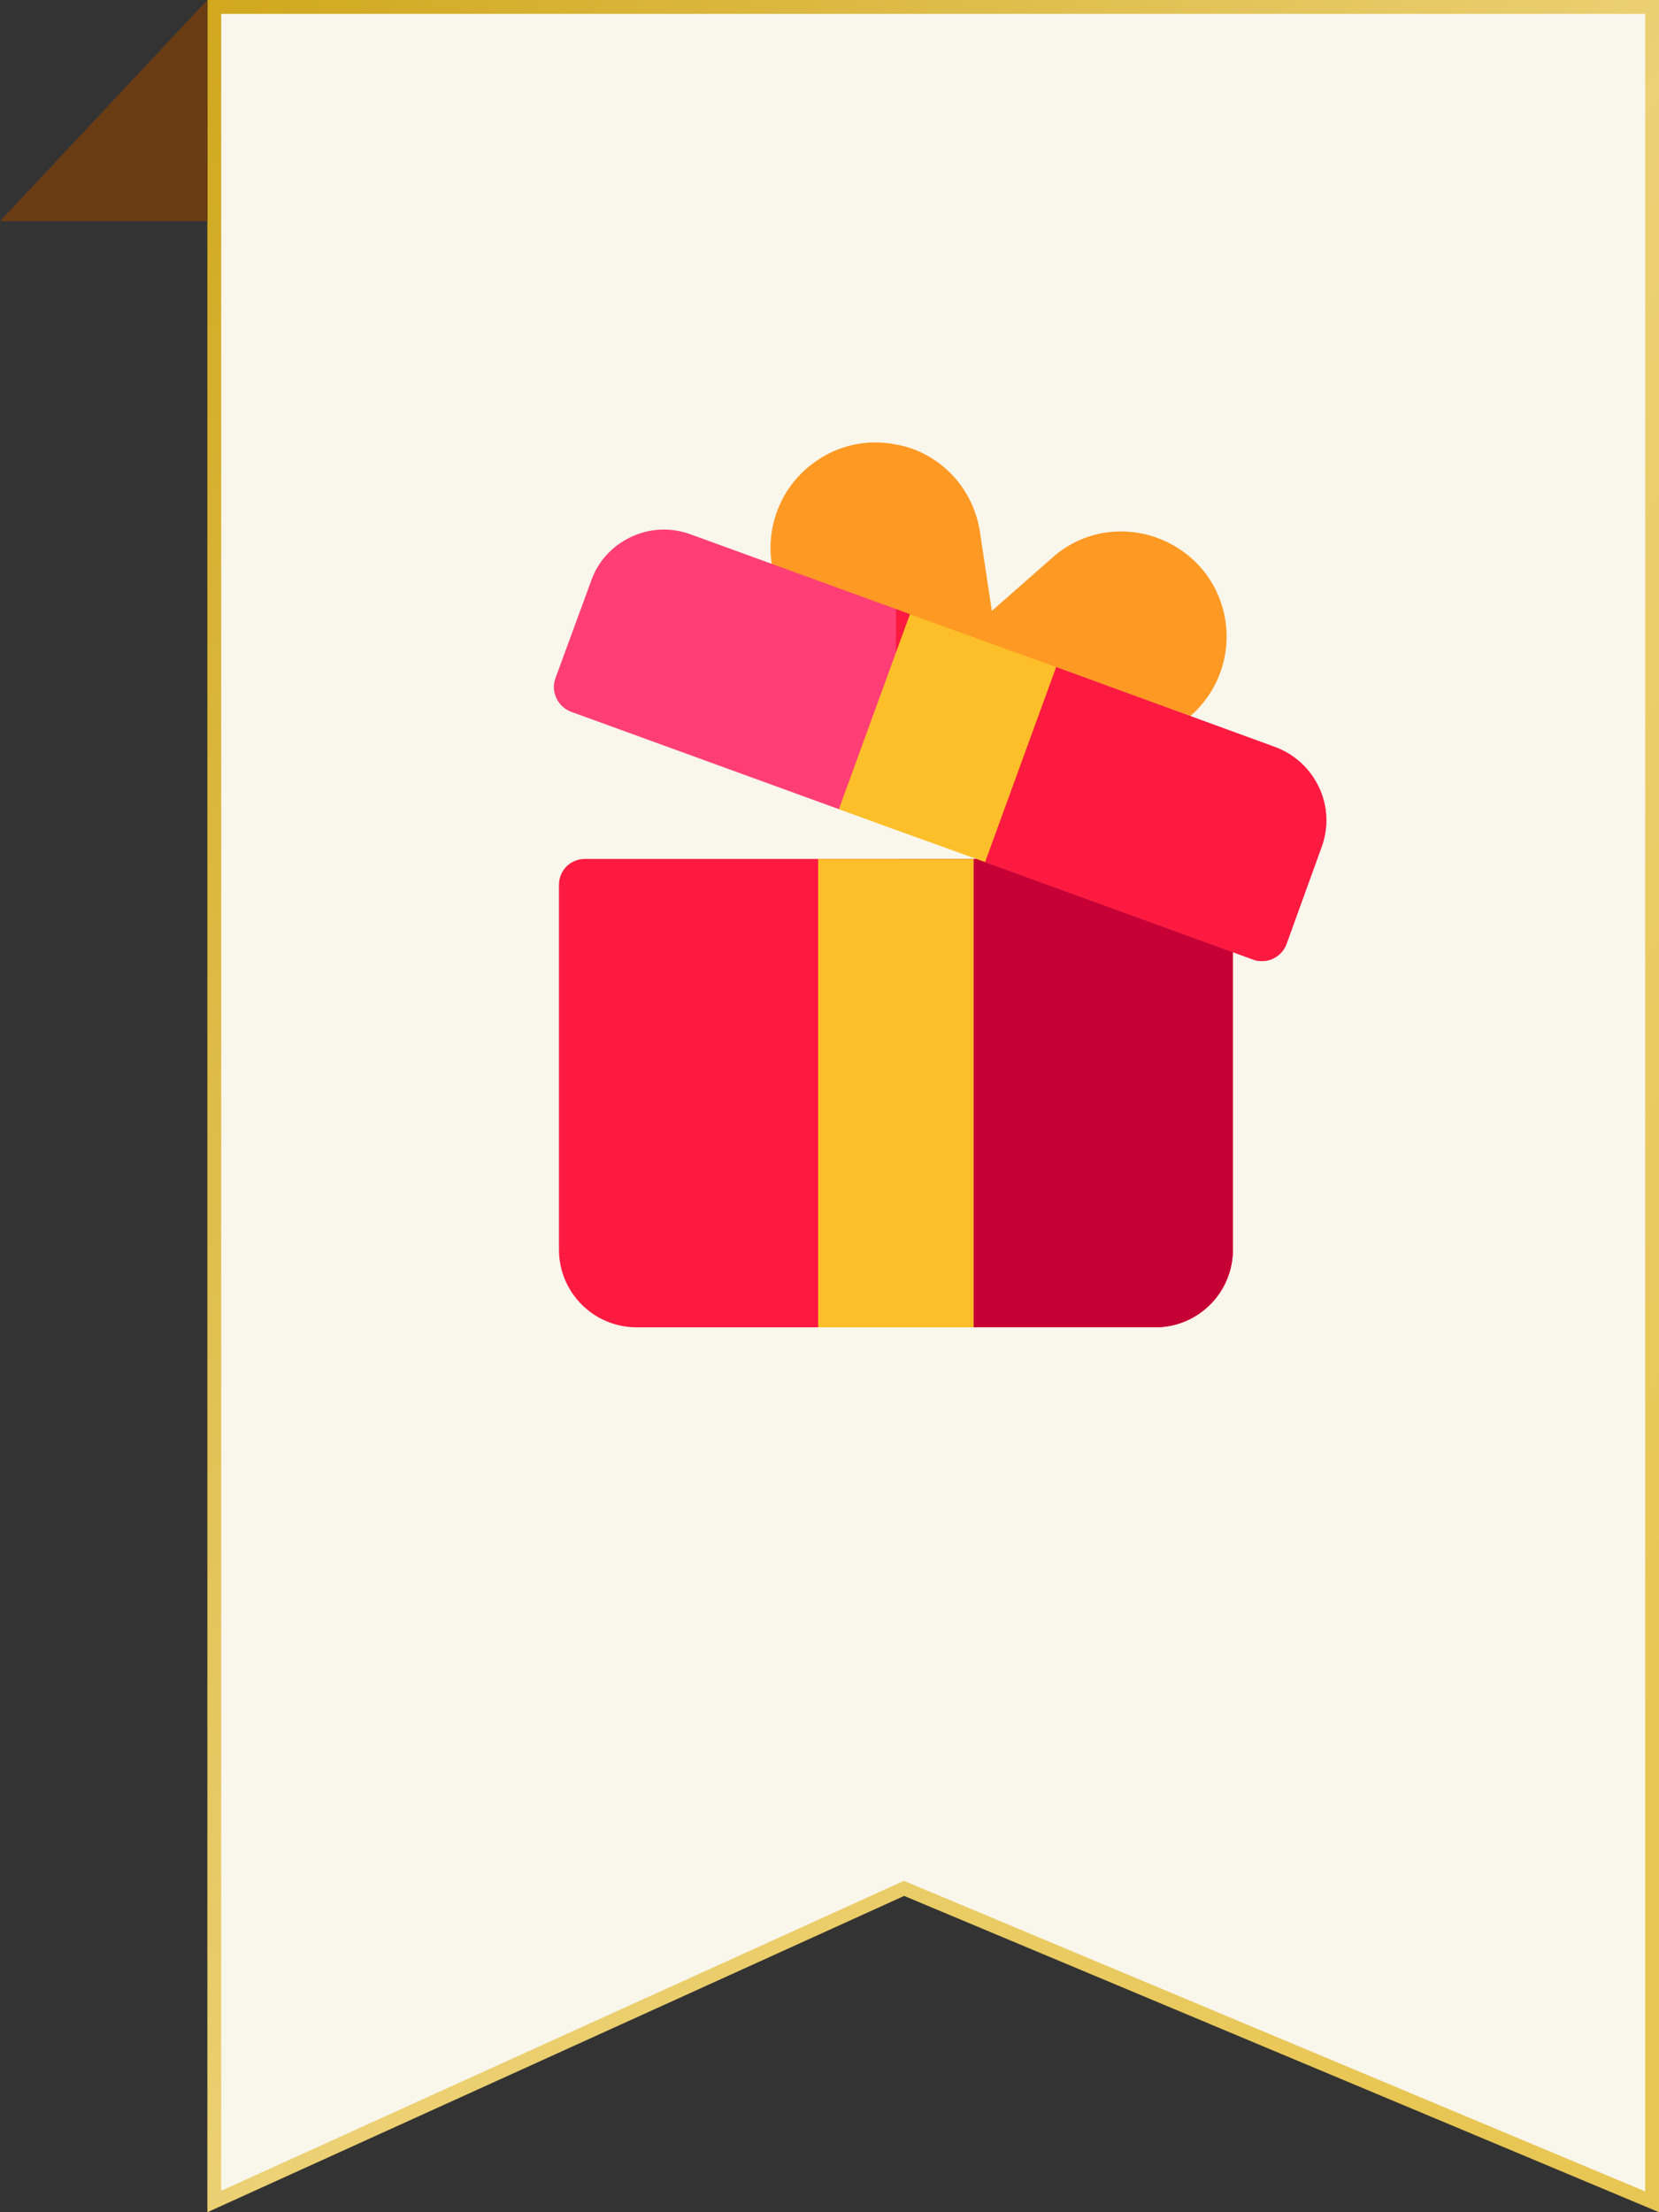 <svg width="60" height="80" viewBox="0 0 60 80" fill="none" xmlns="http://www.w3.org/2000/svg">
<rect x="0" y="0" width="60" height="80" fill="#333333" stroke="none"/>
<g clip-path="url(#clip0_1368_6724)">
<path d="M7.75 79.612V0.25H59.751V79.624L32.797 68.331L32.696 68.289L32.597 68.334L7.75 79.612Z" fill="#F9F6EC" stroke="url(#paint0_linear_1368_6724)" stroke-width="0.5"/>
<path d="M0 8L7.5 0V8H0Z" fill="#693C14"/>
<g clip-path="url(#clip1_1368_6724)">
<path d="M43.972 32.225L40.935 31.119C40.841 31.081 40.729 31.062 40.616 31.062H21.154C20.629 31.062 20.216 31.475 20.216 32V45.188C20.216 46.744 21.473 48 23.029 48H41.779C43.335 48 44.591 46.744 44.591 45.188V33.106C44.591 32.712 44.347 32.356 43.972 32.225Z" fill="#FC1A40"/>
<path d="M44.588 33.106V45.188C44.588 46.744 43.332 48 41.776 48H32.401V31.062H40.613C40.726 31.062 40.838 31.081 40.932 31.119L43.97 32.225C44.345 32.356 44.588 32.712 44.588 33.106Z" fill="#C60034"/>
<path d="M44.252 22.112C43.933 20.818 42.977 19.806 41.683 19.393C40.408 18.999 39.039 19.28 38.046 20.18L35.871 22.093L35.439 19.224C35.233 17.912 34.389 16.805 33.133 16.281C32.889 16.187 32.646 16.112 32.402 16.074C31.371 15.868 30.302 16.093 29.439 16.731C28.296 17.556 27.714 18.943 27.902 20.331C28.108 21.718 29.046 22.899 30.377 23.368L32.402 24.099L34.896 25.018C34.914 25.018 34.914 25.018 34.914 25.018L39.246 26.612C39.677 26.762 40.127 26.837 40.558 26.837C41.477 26.837 42.377 26.499 43.089 25.862C44.139 24.924 44.589 23.48 44.252 22.112Z" fill="#FE9923"/>
<path d="M47.797 30.63L46.522 34.155C46.372 34.531 46.016 34.755 45.641 34.755C45.528 34.755 45.416 34.737 45.322 34.699L35.628 31.174L34.747 28.268L32.403 28.793L30.341 29.262L20.647 25.737C20.16 25.549 19.916 25.005 20.084 24.537L21.378 21.012C21.622 20.299 22.147 19.737 22.822 19.418C23.497 19.099 24.266 19.062 24.978 19.324L32.403 22.024L32.91 22.212C32.91 22.212 34.935 25.887 34.991 25.887C35.029 25.887 35.835 25.437 36.622 25.005C37.41 24.574 38.197 24.124 38.197 24.124L46.109 27.012C46.822 27.274 47.385 27.799 47.703 28.474C48.022 29.149 48.059 29.918 47.797 30.63Z" fill="#FF3E75"/>
<path d="M47.795 30.632L46.52 34.157C46.37 34.532 46.013 34.757 45.638 34.757C45.526 34.757 45.413 34.738 45.32 34.7L35.626 31.175L34.745 28.269L32.401 28.794V22.025L32.907 22.213C32.907 22.213 34.932 25.888 34.988 25.888C35.026 25.888 35.832 25.438 36.62 25.007C37.407 24.575 38.195 24.125 38.195 24.125L46.107 27.013C46.82 27.275 47.382 27.8 47.701 28.475C48.02 29.15 48.057 29.919 47.795 30.632Z" fill="#FC1A40"/>
<path d="M29.589 31.062V48H35.214V31.062H29.589Z" fill="#FCBF29"/>
<path d="M32.908 22.213L32.402 23.6L30.339 29.263L32.402 30.013L34.746 30.857L35.627 31.175L38.196 24.125L32.908 22.213Z" fill="#FCBF29"/>
</g>
</g>
<defs>
<linearGradient id="paint0_linear_1368_6724" x1="33.75" y1="103.333" x2="-32.649" y2="59.306" gradientUnits="userSpaceOnUse">
<stop stop-color="#E8C653"/>
<stop offset="0.423" stop-color="#ECD175"/>
<stop offset="1" stop-color="#D0A71C"/>
</linearGradient>
<clipPath id="clip0_1368_6724">
<rect width="60" height="80" fill="white"/>
</clipPath>
<clipPath id="clip1_1368_6724">
<rect width="32" height="32" fill="white" transform="translate(18 16)"/>
</clipPath>
</defs>
</svg>

